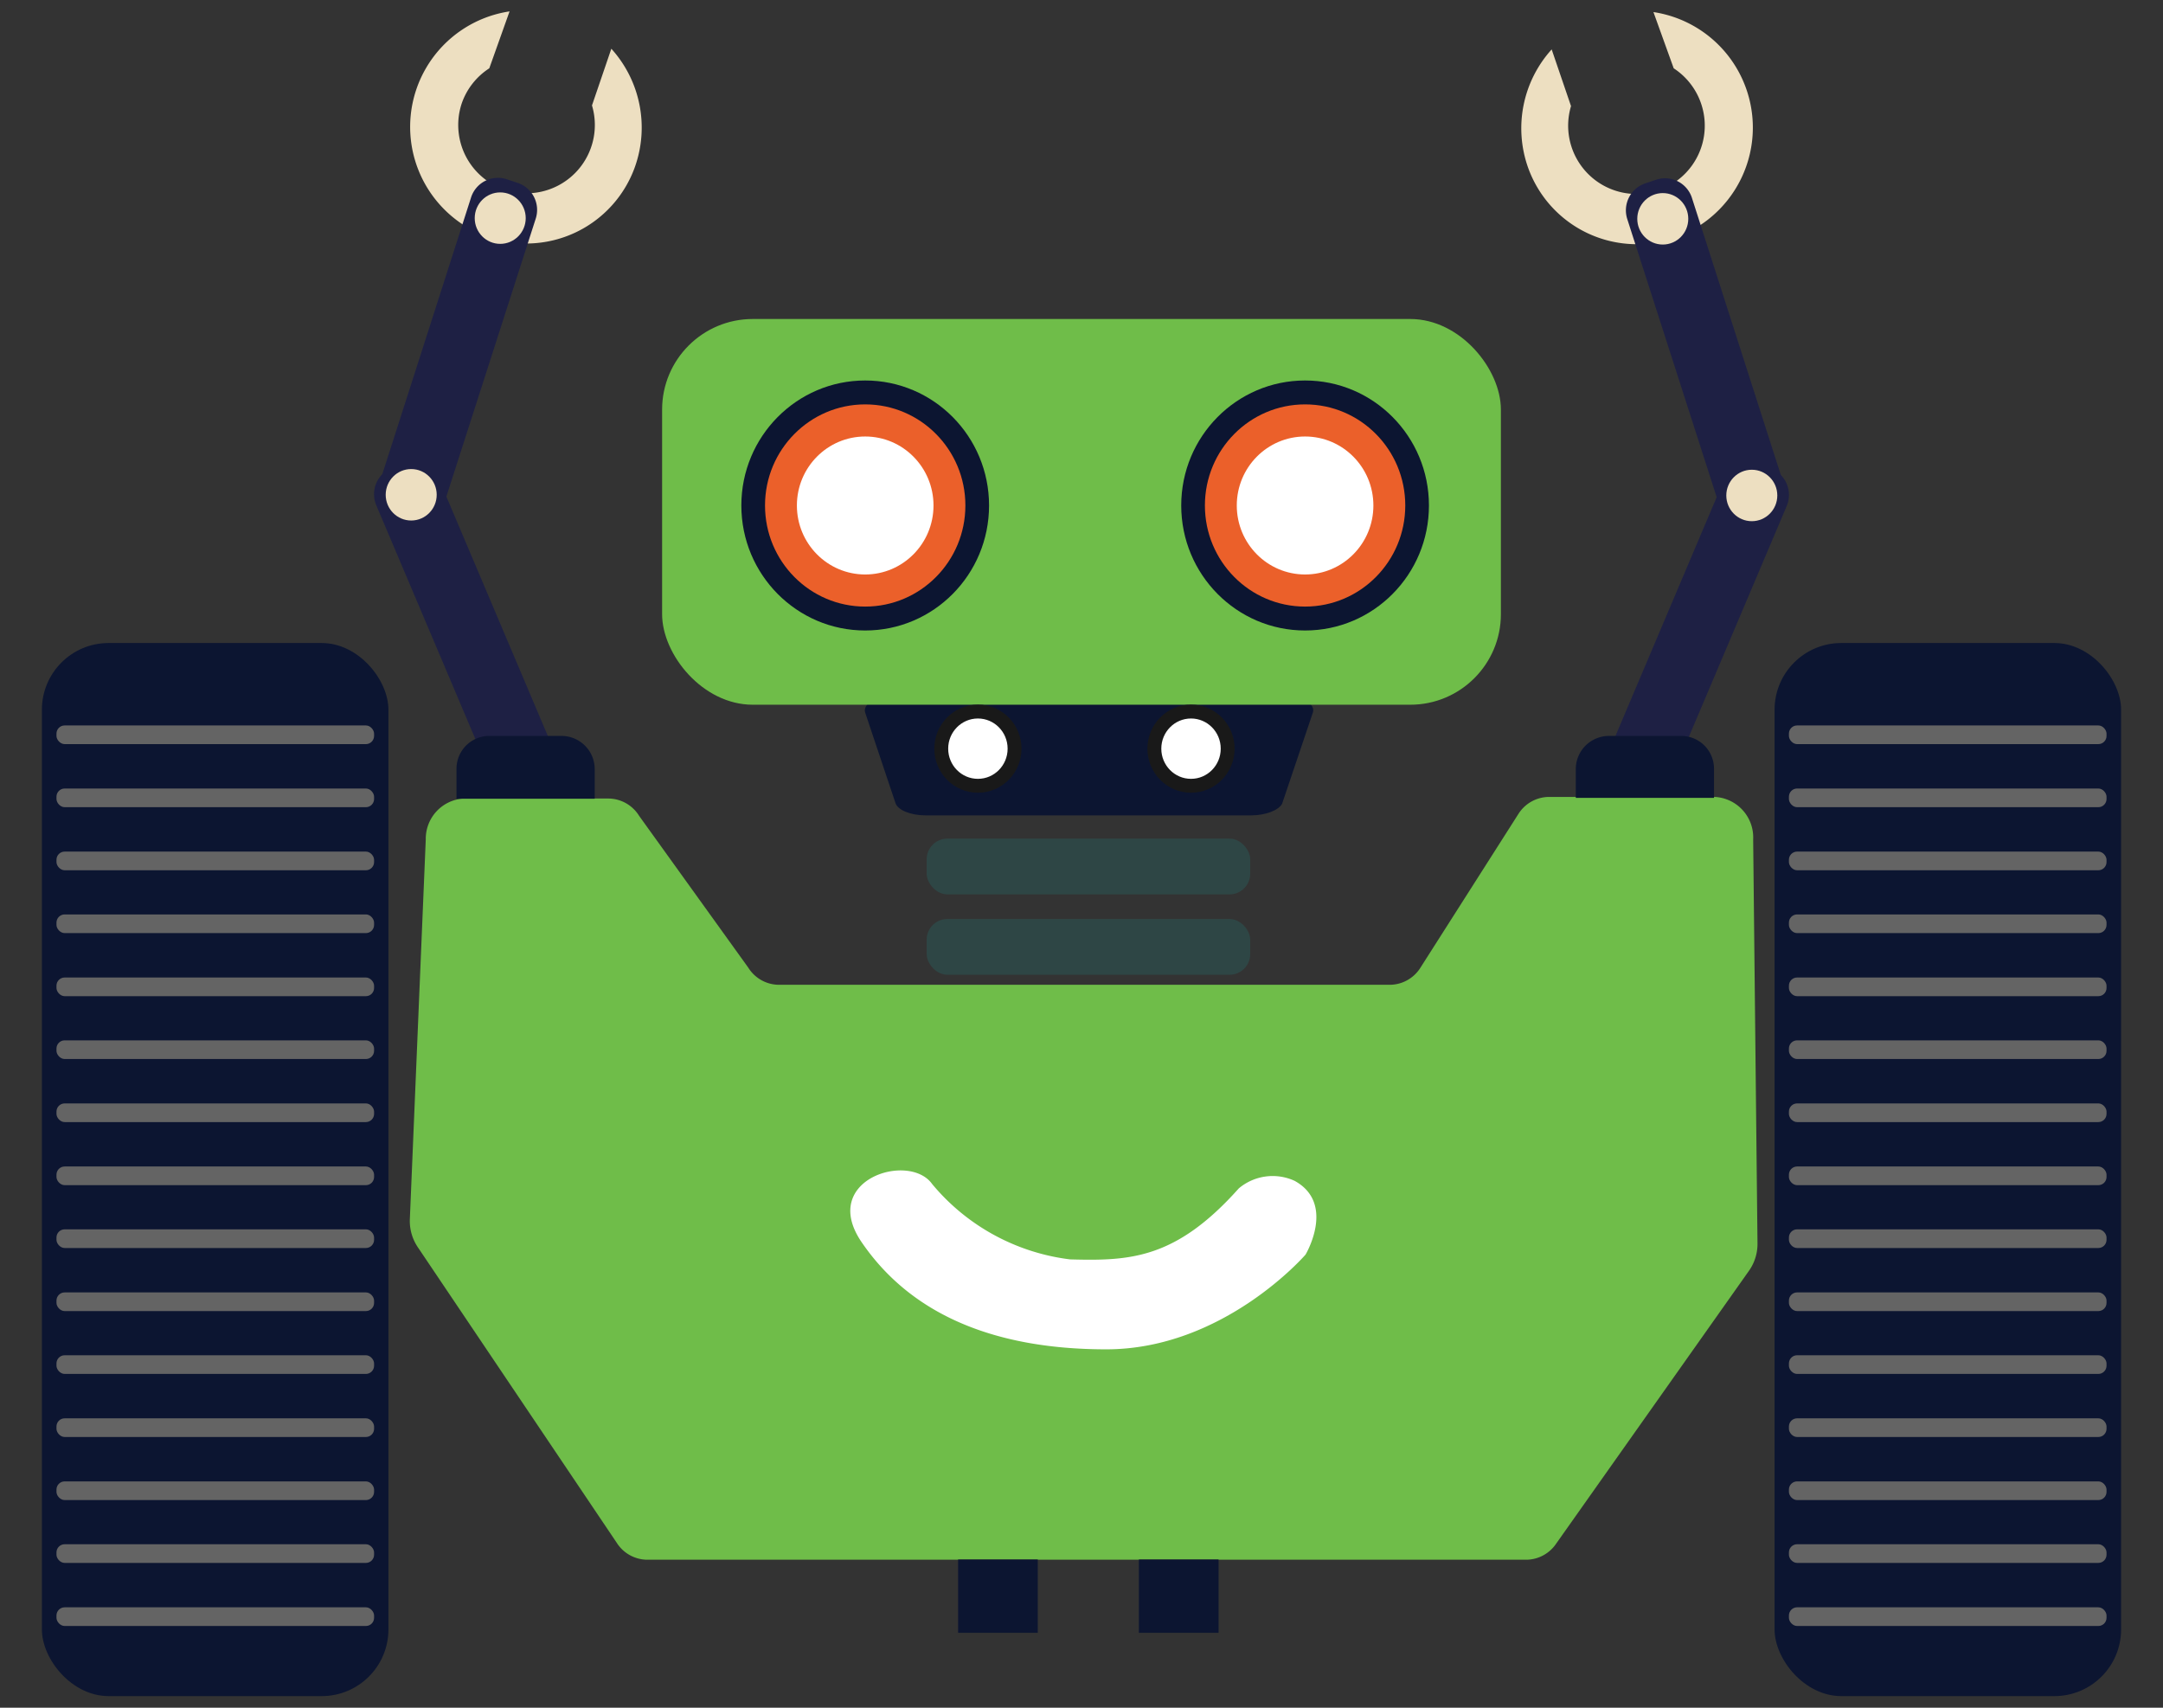 <svg width="95" height="75" xmlns="http://www.w3.org/2000/svg">
 <rect width="100%" height="100%" fill="#333333" stroke="none"/>
 <defs>
  <style>.cls-1{fill:#2e4645;}.cls-2{fill:#0c1531;}.cls-3{fill:#6fbd49;}.cls-4{fill:#eb602a;}.cls-5,.cls-6{fill:#fff;}.cls-6{stroke:#191919;stroke-miterlimit:10;stroke-width:0.61px;}.cls-7{fill:#646464;}.cls-8{fill:#eddfc1;}.cls-9{fill:#1e2044;}</style>
 </defs>
 <g>
  <rect id="svg_1" ry="0.91" rx="0.91" height="2.45" width="14.21" y="36.83" x="40.7" class="cls-1"/>
  <rect id="svg_2" ry="0.91" rx="0.91" height="2.45" width="14.21" y="40.36" x="40.7" class="cls-1"/>
  <path id="svg_3" d="m54.94,35.81l-14.28,0c-0.66,0 -1.23,-0.23 -1.33,-0.54l-1.33,-3.97c-0.13,-0.39 0.5,-0.75 1.33,-0.75l17,0c0.83,0 1.47,0.36 1.33,0.75l-1.35,4c-0.15,0.28 -0.71,0.51 -1.37,0.51z" class="cls-2"/>
  <rect id="svg_4" ry="3.98" rx="3.98" height="16.94" width="36.84" y="14.01" x="29.08" class="cls-3"/>
  <ellipse id="svg_5" ry="5.49" rx="5.44" cy="22.2" cx="38" class="cls-2"/>
  <ellipse id="svg_6" ry="5.49" rx="5.44" cy="22.2" cx="57.32" class="cls-2"/>
  <ellipse id="svg_7" ry="4.44" rx="4.4" cy="22.2" cx="38" class="cls-4"/>
  <ellipse id="svg_8" ry="3.03" rx="3" cy="22.2" cx="38" class="cls-5"/>
  <ellipse id="svg_9" ry="1.63" rx="1.61" cy="32.88" cx="42.95" class="cls-6"/>
  <ellipse id="svg_10" ry="1.63" rx="1.61" cy="32.88" cx="52.31" class="cls-6"/>
  <ellipse id="svg_11" ry="4.44" rx="4.4" cy="22.2" cx="57.32" class="cls-4"/>
  <ellipse id="svg_12" ry="3.03" rx="3" cy="22.2" cx="57.32" class="cls-5"/>
  <path id="svg_13" d="m20.36,35.07l6.38,0a1.6,1.6 0 0 1 1.33,0.76l4.79,6.66a1.6,1.6 0 0 0 1.33,0.76l26.87,0a1.6,1.6 0 0 0 1.3,-0.71l4.34,-6.81a1.6,1.6 0 0 1 1.3,-0.73l7.31,0a1.78,1.78 0 0 1 1.69,1.87l0.19,17.72a2.05,2.05 0 0 1 -0.36,1.2l-8.48,12a1.6,1.6 0 0 1 -1.3,0.71l-38.64,0a1.6,1.6 0 0 1 -1.32,-0.74l-8.75,-13a2.06,2.06 0 0 1 -0.34,-1.2l0.7,-16.7a1.77,1.77 0 0 1 1.66,-1.79z" class="cls-3"/>
  <rect id="svg_14" ry="2.93" rx="2.93" height="46.25" width="15.22" y="28.24" x="1.84" class="cls-2"/>
  <rect id="svg_15" ry="0.36" rx="0.36" height="0.82" width="13.95" y="31.86" x="2.48" class="cls-7"/>
  <rect id="svg_16" ry="0.36" rx="0.36" height="0.82" width="13.95" y="34.63" x="2.48" class="cls-7"/>
  <rect id="svg_17" ry="0.36" rx="0.36" height="0.82" width="13.95" y="37.4" x="2.48" class="cls-7"/>
  <rect id="svg_18" ry="0.36" rx="0.36" height="0.82" width="13.95" y="40.16" x="2.48" class="cls-7"/>
  <rect id="svg_19" ry="0.36" rx="0.36" height="0.82" width="13.95" y="42.93" x="2.48" class="cls-7"/>
  <rect id="svg_20" ry="0.36" rx="0.36" height="0.82" width="13.95" y="45.69" x="2.48" class="cls-7"/>
  <rect id="svg_21" ry="0.36" rx="0.36" height="0.82" width="13.95" y="48.46" x="2.48" class="cls-7"/>
  <rect id="svg_22" ry="0.36" rx="0.36" height="0.82" width="13.95" y="51.23" x="2.48" class="cls-7"/>
  <rect id="svg_23" ry="0.36" rx="0.36" height="0.82" width="13.95" y="53.99" x="2.48" class="cls-7"/>
  <rect id="svg_24" ry="0.36" rx="0.36" height="0.82" width="13.95" y="56.76" x="2.48" class="cls-7"/>
  <rect id="svg_25" ry="0.36" rx="0.36" height="0.82" width="13.95" y="59.52" x="2.48" class="cls-7"/>
  <rect id="svg_26" ry="0.36" rx="0.36" height="0.82" width="13.95" y="62.29" x="2.48" class="cls-7"/>
  <rect id="svg_27" ry="0.36" rx="0.36" height="0.82" width="13.95" y="65.06" x="2.48" class="cls-7"/>
  <rect id="svg_28" ry="0.36" rx="0.36" height="0.82" width="13.95" y="67.82" x="2.48" class="cls-7"/>
  <rect id="svg_29" ry="0.36" rx="0.36" height="0.82" width="13.95" y="70.59" x="2.48" class="cls-7"/>
  <rect id="svg_30" ry="2.93" rx="2.93" height="46.25" width="15.22" y="28.24" x="77.94" class="cls-2"/>
  <rect id="svg_31" ry="0.36" rx="0.36" height="0.82" width="13.95" y="31.86" x="78.57" class="cls-7"/>
  <rect id="svg_32" ry="0.36" rx="0.36" height="0.82" width="13.95" y="34.63" x="78.57" class="cls-7"/>
  <rect id="svg_33" ry="0.36" rx="0.36" height="0.82" width="13.95" y="37.4" x="78.57" class="cls-7"/>
  <rect id="svg_34" ry="0.36" rx="0.36" height="0.82" width="13.95" y="40.16" x="78.57" class="cls-7"/>
  <rect id="svg_35" ry="0.36" rx="0.36" height="0.82" width="13.95" y="42.93" x="78.57" class="cls-7"/>
  <rect id="svg_36" ry="0.36" rx="0.36" height="0.82" width="13.95" y="45.69" x="78.57" class="cls-7"/>
  <rect id="svg_37" ry="0.36" rx="0.36" height="0.82" width="13.95" y="48.46" x="78.57" class="cls-7"/>
  <rect id="svg_38" ry="0.36" rx="0.36" height="0.82" width="13.95" y="51.23" x="78.57" class="cls-7"/>
  <rect id="svg_39" ry="0.36" rx="0.36" height="0.82" width="13.95" y="53.99" x="78.57" class="cls-7"/>
  <rect id="svg_40" ry="0.36" rx="0.36" height="0.82" width="13.95" y="56.76" x="78.57" class="cls-7"/>
  <rect id="svg_41" ry="0.36" rx="0.36" height="0.82" width="13.95" y="59.52" x="78.57" class="cls-7"/>
  <rect id="svg_42" ry="0.36" rx="0.36" height="0.82" width="13.95" y="62.29" x="78.57" class="cls-7"/>
  <rect id="svg_43" ry="0.36" rx="0.36" height="0.82" width="13.95" y="65.06" x="78.57" class="cls-7"/>
  <rect id="svg_44" ry="0.36" rx="0.36" height="0.82" width="13.95" y="67.82" x="78.57" class="cls-7"/>
  <rect id="svg_45" ry="0.36" rx="0.36" height="0.82" width="13.95" y="70.59" x="78.57" class="cls-7"/>
  <rect id="svg_46" height="3.22" width="3.5" y="68.49" x="42.08" class="cls-2"/>
  <rect id="svg_47" height="3.22" width="3.5" y="68.49" x="50.02" class="cls-2"/>
  <path id="svg_48" d="m54.41,52.19a2.31,2.31 0 0 1 2.45,-0.33c1.82,1 0.48,3.24 0.48,3.24s-3.59,4.16 -8.75,4.16s-8.7,-1.68 -10.77,-4.74c-1.82,-2.72 2.11,-3.94 3.12,-2.52a9.36,9.36 0 0 0 6.06,3.31c2.61,0.07 4.63,0 7.41,-3.12z" class="cls-5"/>
  <path id="svg_49" d="m26.85,2.14l-0.85,2.49a3,3 0 1 1 -5.72,-0.09a3,3 0 0 1 1.21,-1.54l0.89,-2.5a5.13,5.13 0 0 0 -1,9.89a5.07,5.07 0 0 0 6.51,-3.07a5.16,5.16 0 0 0 -1.04,-5.18z" class="cls-8"/>
  <path id="svg_50" d="m24.59,33.57l-2.74,1.18l-5.32,-12.55a1.25,1.25 0 0 1 0.65,-1.64l0.46,-0.2a1.23,1.23 0 0 1 1.63,0.66l5.32,12.55z" class="cls-9"/>
  <path id="svg_51" d="m19.35,22.6l-2.83,-0.93l4.17,-13a1.24,1.24 0 0 1 1.56,-0.8l0.48,0.16a1.25,1.25 0 0 1 0.8,1.57l-4.18,13z" class="cls-9"/>
  <path id="svg_52" d="m21.49,32.32l3.17,0a1.46,1.46 0 0 1 1.46,1.46l0,1.3a0,0 0 0 1 0,0l-6.07,0a0,0 0 0 1 0,0l0,-1.33a1.44,1.44 0 0 1 1.44,-1.43z" class="cls-2"/>
  <ellipse id="svg_53" ry="1.13" rx="1.12" cy="9.58" cx="21.97" class="cls-8"/>
  <ellipse id="svg_54" ry="1.13" rx="1.12" cy="21.73" cx="18.06" class="cls-8"/>
  <path id="svg_55" d="m68.15,2.17l0.85,2.49a3,3 0 1 0 5.72,-0.09a3,3 0 0 0 -1.21,-1.57l-0.89,-2.47a5.13,5.13 0 0 1 1,9.89a5.07,5.07 0 0 1 -6.51,-3.07a5.16,5.16 0 0 1 1.04,-5.18z" class="cls-8"/>
  <path id="svg_56" d="m70.41,33.6l2.74,1.18l5.32,-12.55a1.25,1.25 0 0 0 -0.65,-1.64l-0.46,-0.2a1.23,1.23 0 0 0 -1.63,0.66l-5.32,12.55z" class="cls-9"/>
  <path id="svg_57" d="m75.65,22.62l2.83,-0.93l-4.17,-13a1.24,1.24 0 0 0 -1.56,-0.8l-0.48,0.16a1.25,1.25 0 0 0 -0.8,1.57l4.18,13z" class="cls-9"/>
  <ellipse id="svg_58" ry="1.13" rx="1.12" cy="9.61" cx="73.03" class="cls-8"/>
  <ellipse id="svg_59" ry="1.13" rx="1.12" cy="21.76" cx="76.94" class="cls-8"/>
  <path id="svg_60" transform="rotate(-180 144.5,67.32) " d="m213.72,99.6l6.07,0a0,0 0 0 1 0,0l0,1.3a1.46,1.46 0 0 1 -1.46,1.42l-3.17,0a1.44,1.44 0 0 1 -1.44,-1.44l0,-1.28a0,0 0 0 1 0,0z" class="cls-2"/>
 </g>
</svg>